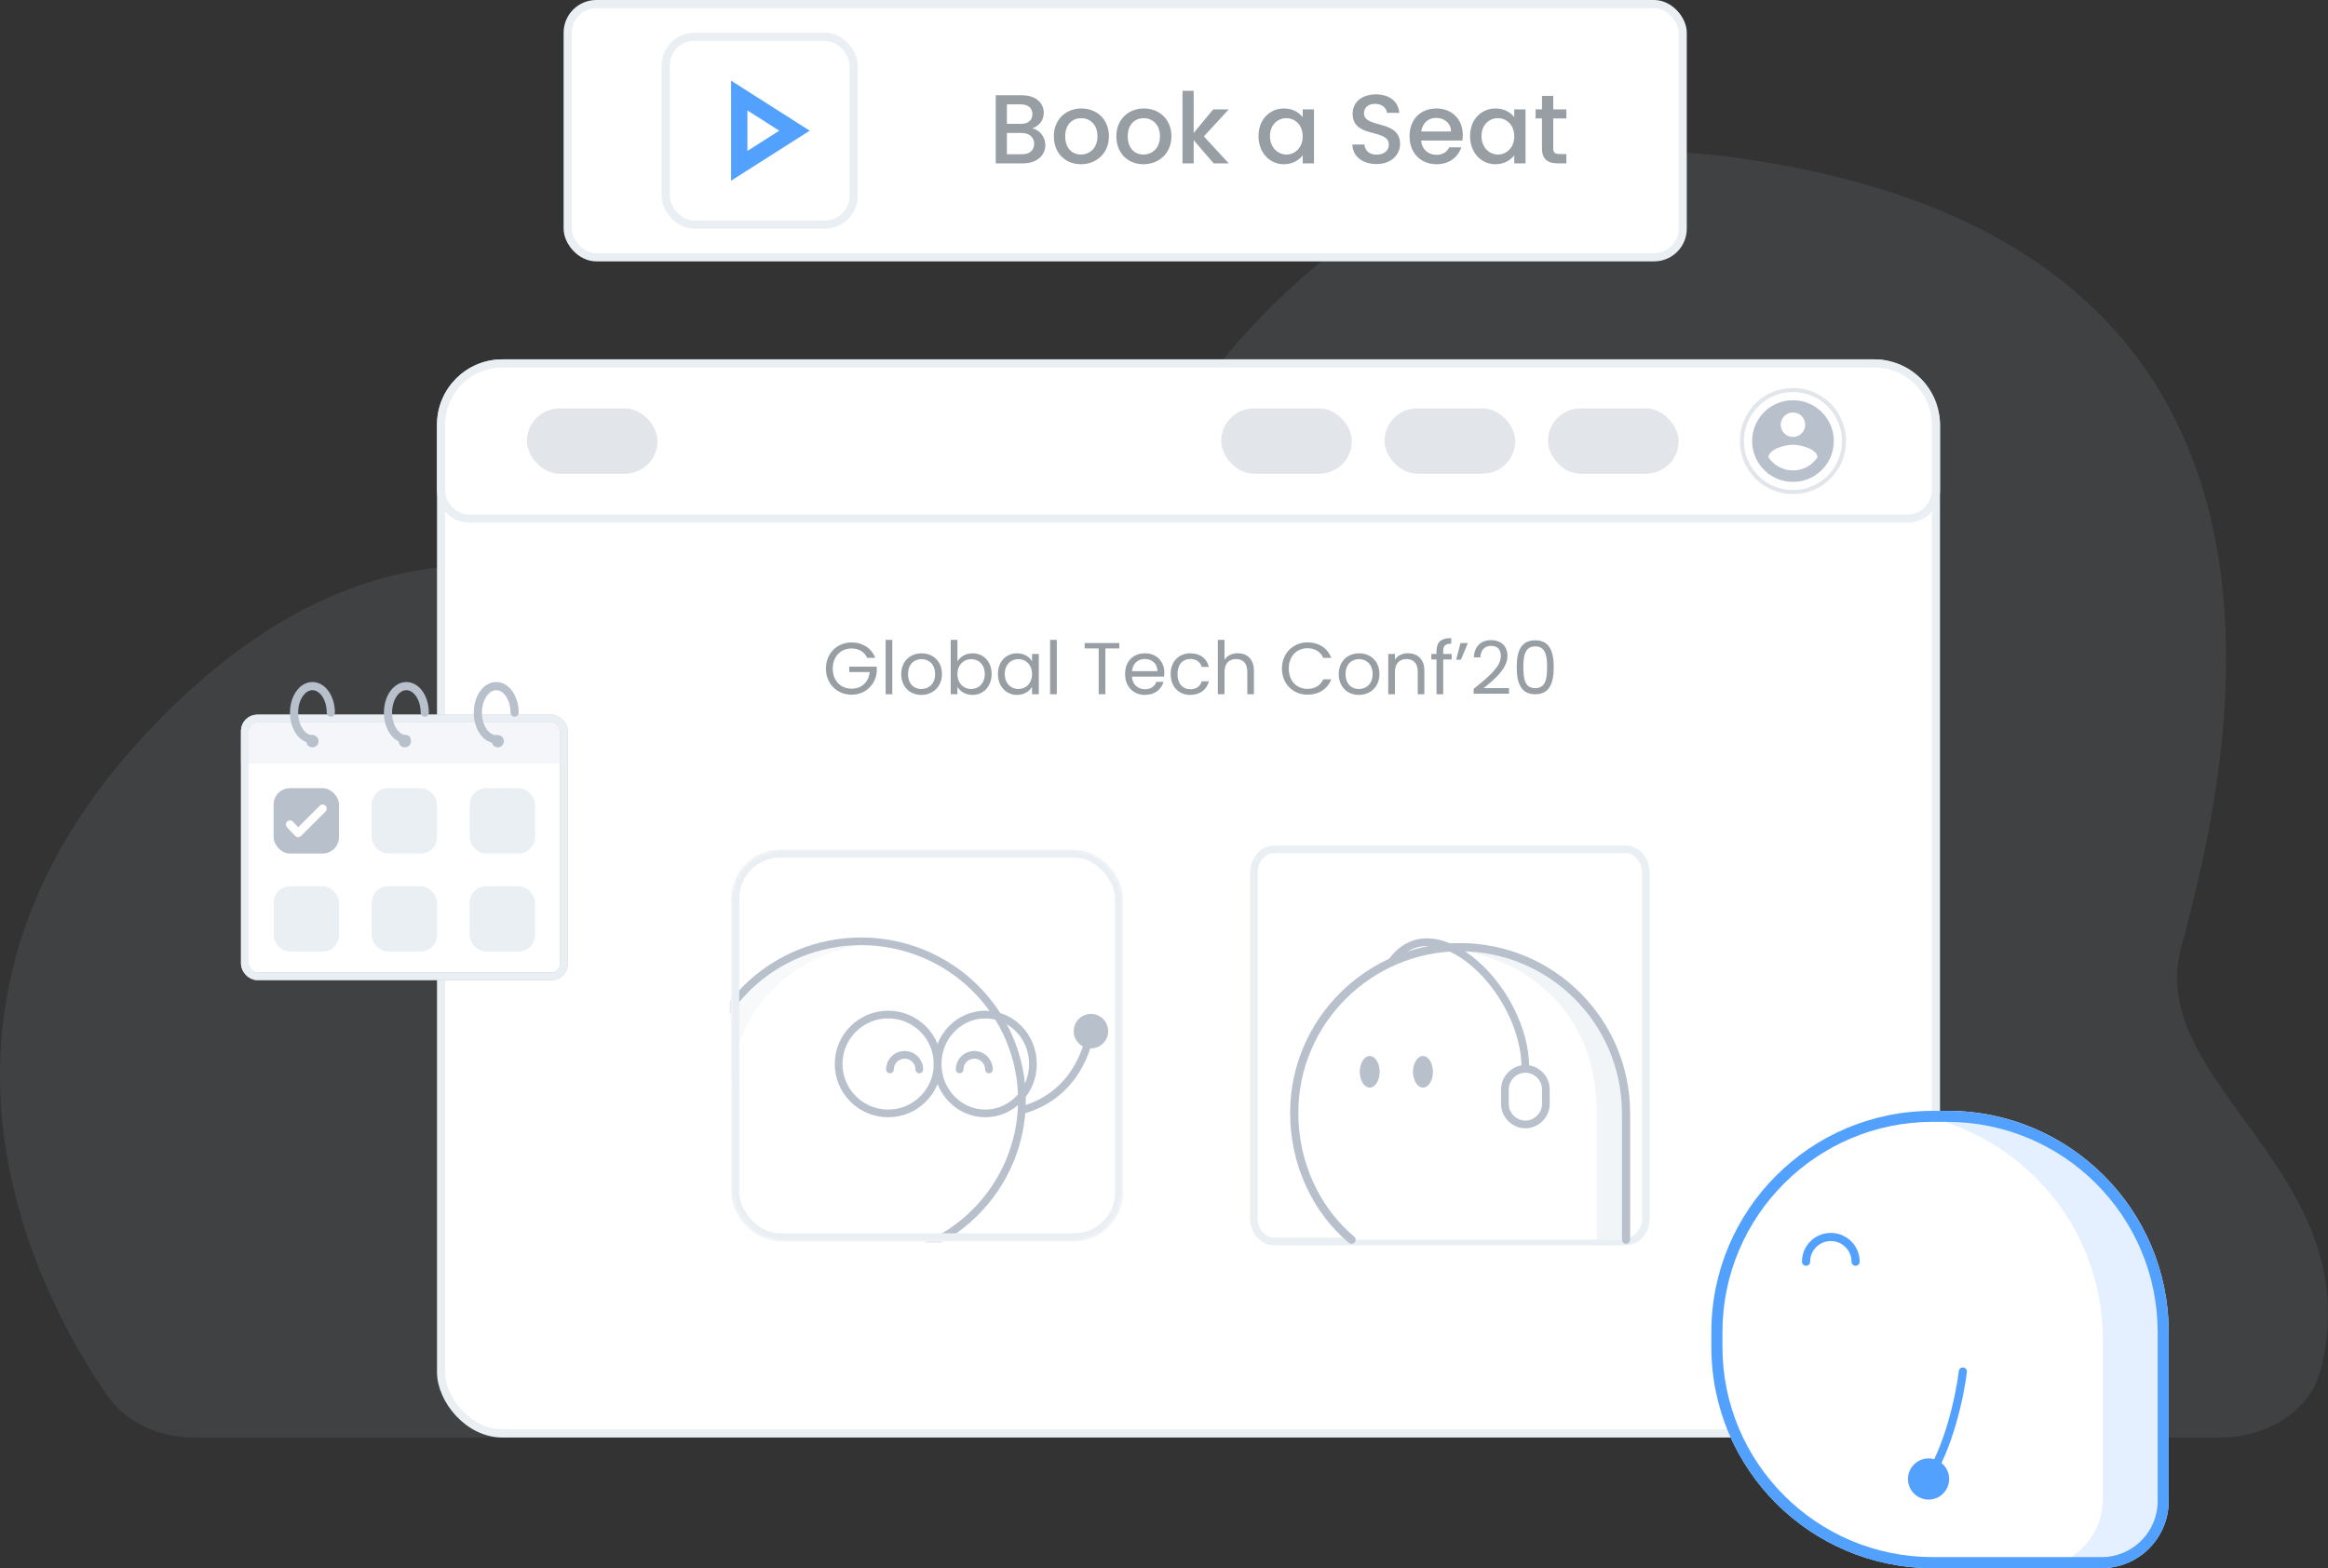 <svg width="570" height="384" viewBox="0 0 570 384" fill="none" xmlns="http://www.w3.org/2000/svg">
<rect x="0" y="0" width="570" height="384" fill="#333333" stroke="none"/>
<path opacity="0.1" d="M47.499 352C38.939 352 30.778 348.386 25.957 341.312C8.207 315.27 -27.636 245.685 37.394 177.89C128.58 82.86 204.68 191.49 233.678 173.021C277.427 145.15 299.385 21.913 424.263 38.535C577.972 59.019 545.788 188.3 534.055 231.953C524.997 265.523 580.251 286.972 568.298 335.061C565.602 345.911 554.701 352 543.521 352H47.499Z" fill="#B8C0CC"/>
<rect x="108" y="89" width="366" height="262" rx="15" fill="white" stroke="#EAEFF4" stroke-width="2"/>
<path d="M108 104C108 95.716 114.716 89 123 89H459C467.284 89 474 95.716 474 104V120C474 123.866 470.866 127 467 127H115C111.134 127 108 123.866 108 120V104Z" fill="white" stroke="#EAEFF4" stroke-width="2"/>
<path opacity="0.4" d="M439 120.5C445.904 120.5 451.5 114.904 451.5 108C451.5 101.096 445.904 95.5 439 95.5C432.096 95.5 426.5 101.096 426.5 108C426.5 114.904 432.096 120.5 439 120.5Z" fill="white" stroke="#B8C0CC"/>
<path d="M439 98C433.48 98 429 102.48 429 108C429 113.52 433.48 118 439 118C444.52 118 449 113.52 449 108C449 102.48 444.52 98 439 98ZM439 101C440.66 101 442 102.34 442 104C442 105.66 440.66 107 439 107C437.34 107 436 105.66 436 104C436 102.34 437.34 101 439 101ZM439 115.2C436.5 115.2 434.29 113.92 433 111.98C433.03 109.99 437 108.9 439 108.9C440.99 108.9 444.97 109.99 445 111.98C443.71 113.92 441.5 115.2 439 115.2Z" fill="#B8C0CC"/>
<rect opacity="0.4" x="379" y="100" width="32" height="16" rx="8" fill="#B8C0CC"/>
<rect opacity="0.4" x="339" y="100" width="32" height="16" rx="8" fill="#B8C0CC"/>
<rect opacity="0.4" x="299" y="100" width="32" height="16" rx="8" fill="#B8C0CC"/>
<rect opacity="0.4" x="129" y="100" width="32" height="16" rx="8" fill="#B8C0CC"/>
<mask id="mask0" mask-type="alpha" maskUnits="userSpaceOnUse" x="179" y="208" width="97" height="96">
<rect x="180" y="209" width="94" height="94" rx="11" fill="white" stroke="#EAEFF4" stroke-width="2"/>
</mask>
<g mask="url(#mask0)">
<path d="M263.041 251.394C263.65 249.147 265.966 247.819 268.215 248.427C270.464 249.035 271.794 251.348 271.186 253.595C270.577 255.841 268.261 257.169 266.011 256.562C263.762 255.954 262.433 253.64 263.041 251.394Z" fill="#B8C0CC"/>
<path d="M245.731 272.56C245.731 272.56 263.048 272.469 267.104 252.526" stroke="#B8C0CC" stroke-width="1.883" stroke-miterlimit="10" stroke-linecap="round" stroke-linejoin="round"/>
<path d="M210.856 230.5C216.025 230.5 221.144 231.505 225.92 233.458C230.695 235.412 235.035 238.275 238.69 241.884C242.345 245.493 245.244 249.778 247.222 254.493C249.201 259.209 250.219 264.263 250.219 269.367C250.219 274.506 249.194 279.595 247.202 284.343C245.211 289.091 242.292 293.405 238.612 297.038C234.932 300.672 230.563 303.555 225.755 305.521C220.947 307.488 215.793 308.5 210.589 308.5H177.607C176.769 308.5 175.939 308.337 175.165 308.02C174.391 307.704 173.688 307.24 173.095 306.655C172.503 306.07 172.033 305.375 171.712 304.611C171.391 303.846 171.226 303.027 171.226 302.199V269.632C171.226 259.254 175.401 249.3 182.834 241.962C190.266 234.623 200.346 230.5 210.856 230.5V230.5Z" fill="white"/>
<path opacity="0.1" d="M210.837 230.5C212.903 230.5 214.966 230.66 217.006 230.977C200.779 230.603 178.726 242.385 178.726 269.43V302.989C178.731 304.449 179.323 305.849 180.374 306.881C181.424 307.914 182.848 308.496 184.334 308.5H176.833C175.347 308.496 173.924 307.914 172.873 306.881C171.823 305.848 171.23 304.449 171.226 302.989V269.43C171.257 259.114 175.44 249.23 182.862 241.936C190.284 234.642 200.341 230.53 210.837 230.5Z" fill="#B8C0CC"/>
<path d="M217.904 261.879C217.904 260.928 218.282 260.016 218.955 259.344C219.629 258.671 220.542 258.293 221.494 258.293C222.447 258.293 223.36 258.671 224.033 259.344C224.707 260.016 225.085 260.928 225.085 261.879" stroke="#B8C0CC" stroke-width="1.883" stroke-linecap="round" stroke-linejoin="round"/>
<path d="M234.959 261.879C234.959 260.928 235.337 260.016 236.011 259.344C236.684 258.671 237.597 258.293 238.549 258.293C239.502 258.293 240.415 258.671 241.088 259.344C241.762 260.016 242.14 260.928 242.14 261.879" stroke="#B8C0CC" stroke-width="1.883" stroke-linecap="round" stroke-linejoin="round"/>
<path d="M210.856 230.5C216.025 230.5 221.144 231.505 225.92 233.458C230.695 235.412 235.035 238.275 238.69 241.884C242.345 245.493 245.244 249.778 247.222 254.493C249.201 259.209 250.219 264.263 250.219 269.367V269.367C250.219 274.506 249.194 279.595 247.202 284.343C245.211 289.091 242.292 293.405 238.612 297.038C234.932 300.672 230.563 303.555 225.755 305.521C220.947 307.488 215.793 308.5 210.589 308.5H177.607C176.769 308.5 175.939 308.337 175.165 308.02C174.391 307.704 173.688 307.24 173.095 306.655C172.503 306.07 172.033 305.375 171.712 304.61C171.391 303.846 171.226 303.027 171.226 302.199V269.632C171.226 259.254 175.401 249.3 182.834 241.962C190.266 234.623 200.346 230.5 210.856 230.5V230.5Z" stroke="#B8C0CC" stroke-width="1.883" stroke-linecap="round" stroke-linejoin="round"/>
<path d="M217.455 272.638C224.148 272.638 229.573 267.219 229.573 260.534C229.573 253.85 224.148 248.431 217.455 248.431C210.762 248.431 205.337 253.85 205.337 260.534C205.337 267.219 210.762 272.638 217.455 272.638Z" stroke="#B8C0CC" stroke-width="1.883" stroke-miterlimit="10" stroke-linecap="round" stroke-linejoin="round"/>
<path d="M241.243 272.638C247.687 272.638 252.912 267.219 252.912 260.534C252.912 253.85 247.687 248.431 241.243 248.431C234.798 248.431 229.573 253.85 229.573 260.534C229.573 267.219 234.798 272.638 241.243 272.638Z" stroke="#B8C0CC" stroke-width="1.883" stroke-miterlimit="10" stroke-linecap="round" stroke-linejoin="round"/>
<rect x="180" y="209" width="94" height="94" rx="11" stroke="#EAEFF4" stroke-width="2"/>
</g>
<path d="M208.521 157.31C204.993 157.31 202.221 159.956 202.221 163.718C202.221 167.48 204.993 170.108 208.521 170.108C211.923 170.108 214.389 167.606 214.677 164.492V163.232H207.927V164.564H212.931C212.679 167.048 210.987 168.632 208.521 168.632C205.875 168.632 203.895 166.724 203.895 163.718C203.895 160.694 205.875 158.786 208.521 158.786C210.285 158.786 211.653 159.632 212.337 161.09H214.299C213.363 158.678 211.167 157.31 208.521 157.31ZM216.843 170H218.481V156.68H216.843V170ZM230.633 165.05C230.633 161.936 228.455 159.974 225.647 159.974C222.857 159.974 220.661 161.936 220.661 165.05C220.661 168.182 222.785 170.162 225.575 170.162C228.383 170.162 230.633 168.182 230.633 165.05ZM222.335 165.05C222.335 162.566 223.901 161.396 225.629 161.396C227.321 161.396 228.959 162.566 228.959 165.05C228.959 167.552 227.285 168.722 225.575 168.722C223.865 168.722 222.335 167.552 222.335 165.05ZM234.425 161.972V156.68H232.787V170H234.425V168.182C235.037 169.262 236.315 170.162 238.115 170.162C240.761 170.162 242.795 168.092 242.795 165.032C242.795 161.954 240.779 159.974 238.115 159.974C236.369 159.974 235.055 160.874 234.425 161.972ZM241.121 165.032C241.121 167.354 239.591 168.722 237.773 168.722C235.991 168.722 234.425 167.372 234.425 165.05C234.425 162.764 235.991 161.396 237.773 161.396C239.591 161.396 241.121 162.71 241.121 165.032ZM244.339 165.032C244.339 168.092 246.373 170.162 249.001 170.162C250.819 170.162 252.097 169.226 252.691 168.164V170H254.347V160.136H252.691V161.936C252.115 160.91 250.855 159.974 249.019 159.974C246.373 159.974 244.339 161.954 244.339 165.032ZM252.691 165.05C252.691 167.372 251.143 168.722 249.343 168.722C247.543 168.722 246.013 167.354 246.013 165.032C246.013 162.71 247.543 161.396 249.343 161.396C251.143 161.396 252.691 162.764 252.691 165.05ZM257.115 170H258.753V156.68H257.115V170ZM265.569 158.786H269.007V170H270.645V158.786H274.065V157.454H265.569V158.786ZM280.275 161.36C281.967 161.36 283.407 162.422 283.389 164.348H277.161C277.341 162.422 278.673 161.36 280.275 161.36ZM284.883 166.958H283.119C282.759 168.02 281.823 168.776 280.347 168.776C278.673 168.776 277.269 167.678 277.143 165.68H285.027C285.063 165.338 285.081 165.05 285.081 164.69C285.081 161.99 283.209 159.974 280.347 159.974C277.467 159.974 275.469 161.936 275.469 165.05C275.469 168.182 277.539 170.162 280.347 170.162C282.795 170.162 284.379 168.758 284.883 166.958ZM286.632 165.05C286.632 168.182 288.63 170.162 291.438 170.162C293.886 170.162 295.488 168.794 295.992 166.832H294.228C293.868 168.074 292.896 168.776 291.438 168.776C289.638 168.776 288.306 167.498 288.306 165.05C288.306 162.638 289.638 161.36 291.438 161.36C292.896 161.36 293.886 162.116 294.228 163.304H295.992C295.488 161.234 293.886 159.974 291.438 159.974C288.63 159.974 286.632 161.954 286.632 165.05ZM298.177 170H299.815V164.546C299.815 162.422 300.967 161.378 302.641 161.378C304.297 161.378 305.395 162.404 305.395 164.42V170H307.015V164.186C307.015 161.36 305.269 159.956 303.073 159.956C301.687 159.956 300.463 160.514 299.815 161.558V156.68H298.177V170ZM313.878 163.718C313.878 167.48 316.632 170.108 320.142 170.108C322.86 170.108 325.02 168.758 325.956 166.346H323.994C323.31 167.84 321.978 168.686 320.142 168.686C317.514 168.686 315.552 166.778 315.552 163.718C315.552 160.64 317.514 158.732 320.142 158.732C321.978 158.732 323.31 159.578 323.994 161.09H325.956C325.02 158.66 322.86 157.292 320.142 157.292C316.632 157.292 313.878 159.956 313.878 163.718ZM337.754 165.05C337.754 161.936 335.576 159.974 332.768 159.974C329.978 159.974 327.782 161.936 327.782 165.05C327.782 168.182 329.906 170.162 332.696 170.162C335.504 170.162 337.754 168.182 337.754 165.05ZM329.456 165.05C329.456 162.566 331.022 161.396 332.75 161.396C334.442 161.396 336.08 162.566 336.08 165.05C336.08 167.552 334.406 168.722 332.696 168.722C330.986 168.722 329.456 167.552 329.456 165.05ZM347.126 170H348.746V164.186C348.746 161.36 347 159.956 344.714 159.956C343.382 159.956 342.194 160.514 341.546 161.54V160.136H339.908V170H341.546V164.546C341.546 162.422 342.698 161.378 344.372 161.378C346.028 161.378 347.126 162.404 347.126 164.42V170ZM351.727 170H353.365V161.486H355.435V160.136H353.365V159.434C353.365 158.156 353.851 157.616 355.327 157.616V156.248C352.807 156.248 351.727 157.238 351.727 159.434V160.136H350.449V161.486H351.727V170ZM357.687 161.54L359.415 157.454H357.597L356.535 161.54H357.687ZM360.815 169.856H369.473V168.488H363.281C365.603 166.598 369.095 163.844 369.095 160.604C369.095 158.192 367.511 156.752 365.063 156.752C362.723 156.752 360.977 158.192 360.869 160.964H362.453C362.525 159.326 363.389 158.156 365.081 158.156C366.845 158.156 367.475 159.236 367.475 160.676C367.475 163.34 364.235 165.932 360.815 168.686V169.856ZM371.366 163.358C371.366 167.138 372.302 170 375.902 170C379.484 170 380.42 167.138 380.42 163.358C380.42 159.632 379.484 156.788 375.902 156.788C372.302 156.788 371.366 159.632 371.366 163.358ZM378.8 163.358C378.8 166.166 378.458 168.506 375.902 168.506C373.328 168.506 372.986 166.166 372.986 163.358C372.986 160.658 373.328 158.282 375.902 158.282C378.458 158.282 378.8 160.658 378.8 163.358Z" fill="#979FA5"/>
<rect x="139" y="1" width="273" height="62" rx="7" fill="white" stroke="#EAEFF4" stroke-width="2"/>
<path d="M253.208 35.224C253.208 36.832 252.08 37.768 250.232 37.768H246.536V32.56H250.136C251.96 32.56 253.208 33.568 253.208 35.224ZM252.776 27.952C252.776 29.488 251.696 30.328 249.92 30.328H246.536V25.552H249.92C251.696 25.552 252.776 26.44 252.776 27.952ZM255.944 35.512C255.944 33.52 254.504 31.744 252.728 31.432C254.336 30.856 255.56 29.632 255.56 27.616C255.56 25.264 253.688 23.32 250.16 23.32H243.8V40H250.472C253.88 40 255.944 38.056 255.944 35.512ZM271.517 33.376C271.517 29.224 268.541 26.56 264.773 26.56C261.005 26.56 258.029 29.224 258.029 33.376C258.029 37.528 260.885 40.216 264.653 40.216C268.445 40.216 271.517 37.528 271.517 33.376ZM260.813 33.376C260.813 30.376 262.661 28.936 264.725 28.936C266.765 28.936 268.709 30.376 268.709 33.376C268.709 36.376 266.693 37.84 264.653 37.84C262.589 37.84 260.813 36.376 260.813 33.376ZM286.822 33.376C286.822 29.224 283.846 26.56 280.078 26.56C276.31 26.56 273.334 29.224 273.334 33.376C273.334 37.528 276.19 40.216 279.958 40.216C283.75 40.216 286.822 37.528 286.822 33.376ZM276.118 33.376C276.118 30.376 277.966 28.936 280.03 28.936C282.07 28.936 284.014 30.376 284.014 33.376C284.014 36.376 281.998 37.84 279.958 37.84C277.894 37.84 276.118 36.376 276.118 33.376ZM289.527 40H292.263V34.312L297.159 40H300.855L294.759 33.4L300.855 26.776H297.063L292.263 32.56V22.24H289.527V40ZM308.138 33.328C308.138 37.408 310.898 40.216 314.33 40.216C316.538 40.216 318.122 39.16 318.962 38.032V40H321.722V26.776H318.962V28.696C318.146 27.616 316.61 26.56 314.378 26.56C310.898 26.56 308.138 29.248 308.138 33.328ZM318.962 33.376C318.962 36.232 317.018 37.84 314.954 37.84C312.914 37.84 310.946 36.184 310.946 33.328C310.946 30.472 312.914 28.936 314.954 28.936C317.018 28.936 318.962 30.544 318.962 33.376ZM342.806 35.272C342.806 29.176 333.974 31.528 333.974 27.76C333.974 26.152 335.198 25.384 336.782 25.432C338.51 25.48 339.494 26.512 339.59 27.64H342.614C342.374 24.784 340.118 23.104 336.926 23.104C333.518 23.104 331.19 24.928 331.19 27.856C331.19 34 340.046 31.384 340.046 35.416C340.046 36.832 338.966 37.864 337.046 37.864C335.15 37.864 334.19 36.76 334.07 35.392H331.142C331.142 38.344 333.71 40.168 337.046 40.168C340.766 40.168 342.806 37.768 342.806 35.272ZM351.602 28.864C353.642 28.864 355.25 30.16 355.298 32.2H347.978C348.266 30.112 349.754 28.864 351.602 28.864ZM357.794 36.064H354.842C354.338 37.096 353.402 37.912 351.722 37.912C349.706 37.912 348.146 36.592 347.954 34.408H358.058C358.13 33.952 358.154 33.52 358.154 33.064C358.154 29.176 355.49 26.56 351.722 26.56C347.81 26.56 345.122 29.224 345.122 33.376C345.122 37.528 347.93 40.216 351.722 40.216C354.962 40.216 357.05 38.368 357.794 36.064ZM359.935 33.328C359.935 37.408 362.695 40.216 366.127 40.216C368.335 40.216 369.919 39.16 370.759 38.032V40H373.519V26.776H370.759V28.696C369.943 27.616 368.407 26.56 366.175 26.56C362.695 26.56 359.935 29.248 359.935 33.328ZM370.759 33.376C370.759 36.232 368.815 37.84 366.751 37.84C364.711 37.84 362.743 36.184 362.743 33.328C362.743 30.472 364.711 28.936 366.751 28.936C368.815 28.936 370.759 30.544 370.759 33.376ZM377.545 36.328C377.545 39.016 379.009 40 381.361 40H383.521V37.72H381.841C380.689 37.72 380.305 37.312 380.305 36.328V29.008H383.521V26.776H380.305V23.488H377.545V26.776H375.985V29.008H377.545V36.328Z" fill="#979FA5"/>
<rect x="163" y="9" width="46" height="46" rx="7" fill="white" stroke="#EAEFF4" stroke-width="2"/>
<path d="M181 23.393L181 23.393L194.525 32L181 40.607V23.393Z" stroke="#53A1FF" stroke-width="4"/>
<path d="M473.186 383.973H514.571C523.638 383.973 530.986 376.624 530.986 367.557V326.173C530.986 296.251 506.735 272 476.813 272H473.173C443.251 272 419 296.251 419 326.173V329.813C419.027 359.721 443.278 383.973 473.186 383.973Z" fill="white"/>
<path opacity="0.4" d="M514.882 328V367.016C514.882 376.381 507.29 383.986 497.911 383.986H514.029C523.408 383.986 531 376.381 531 367.016V328C531 297.077 505.937 272.014 475.014 272.014C472.28 272.014 469.587 272.203 466.961 272.595C494.055 276.493 514.882 299.81 514.882 328Z" fill="#53A1FF" fill-opacity="0.4"/>
<path d="M476.828 274.721C505.206 274.721 528.294 297.808 528.294 326.187V367.571C528.294 375.136 522.15 381.28 514.585 381.28H473.201C444.822 381.28 421.734 358.192 421.734 329.814V326.173C421.734 297.795 444.822 274.707 473.201 274.707H476.828V274.721ZM476.828 272.014H473.187C443.265 272.014 419.014 296.265 419.014 326.187V329.827C419.014 359.749 443.265 384 473.187 384H514.571C523.639 384 530.987 376.652 530.987 367.584V326.2C531.001 296.265 506.749 272.014 476.828 272.014Z" fill="#53A1FF"/>
<path d="M454.335 308.95C454.335 305.607 451.619 302.897 448.268 302.897C444.917 302.897 442.201 305.607 442.201 308.95" stroke="#53A1FF" stroke-width="2" stroke-linecap="round"/>
<path d="M480.6 335.84C479.911 341.542 477.154 354.9 471.64 362.72" stroke="#53A1FF" stroke-width="2" stroke-linecap="round"/>
<ellipse cx="472.2" cy="362.16" rx="5.04" ry="5.04" fill="#53A1FF"/>
<path d="M398.133 304H311.867C309.19 304 307 301.413 307 298.251V213.749C307 210.587 309.19 208 311.867 208H398.133C400.81 208 403 210.587 403 213.749V298.251C403 301.413 400.81 304 398.133 304Z" fill="white" stroke="#EAEFF4" stroke-width="1.883" stroke-miterlimit="10" stroke-linecap="round" stroke-linejoin="round"/>
<path d="M330.928 303.57H398.128V272.621C398.128 250.125 379.931 231.928 357.435 231.928H357.578C335.226 231.928 316.886 250.125 316.886 272.478V272.621C316.886 284.943 322.331 296.406 330.928 303.57Z" fill="white"/>
<path opacity="0.6" d="M390.963 272.478V303.713H398.127V272.478C398.127 250.125 380.217 232.072 357.721 232.072H357.865C355.715 232.072 353.566 232.072 351.56 232.501C368.324 231.928 390.963 244.107 390.963 272.478Z" fill="#EAEFF4"/>
<path d="M398.128 303.57V272.621C398.128 250.125 379.931 231.928 357.435 231.928H357.578C335.226 231.928 316.886 250.125 316.886 272.478V272.621C316.886 284.943 322.331 296.406 330.928 303.57" stroke="#B8C0CC" stroke-width="2" stroke-miterlimit="10" stroke-linecap="round" stroke-linejoin="round"/>
<path d="M348.408 266.316C349.753 266.316 350.844 264.584 350.844 262.448C350.844 260.311 349.753 258.579 348.408 258.579C347.063 258.579 345.972 260.311 345.972 262.448C345.972 264.584 347.063 266.316 348.408 266.316Z" fill="#B8C0CC"/>
<path d="M335.37 266.316C336.715 266.316 337.805 264.584 337.805 262.448C337.805 260.311 336.715 258.579 335.37 258.579C334.024 258.579 332.934 260.311 332.934 262.448C332.934 264.584 334.024 266.316 335.37 266.316Z" fill="#B8C0CC"/>
<path d="M373.483 275.343C370.76 275.343 368.468 273.051 368.468 270.328V266.746C368.468 264.024 370.76 261.731 373.483 261.731C376.205 261.731 378.498 264.024 378.498 266.746V270.328C378.498 273.051 376.205 275.343 373.483 275.343Z" stroke="#B8C0CC" stroke-width="1.883" stroke-miterlimit="10" stroke-linecap="round" stroke-linejoin="round"/>
<path d="M373.484 261.588C373.484 242.101 350.845 220.895 340.672 235.654" stroke="#B8C0CC" stroke-width="1.883" stroke-miterlimit="10" stroke-linecap="round" stroke-linejoin="round"/>
<rect x="59.94" y="175.94" width="78.12" height="63.12" rx="3.06" fill="white" stroke="#B8C0CC" stroke-width="1.88"/>
<path opacity="0.5" d="M59 179C59 176.791 60.791 175 63 175H135C137.209 175 139 176.791 139 179V187H59V179Z" fill="#EAEFF4"/>
<rect x="59.94" y="175.94" width="78.12" height="63.12" rx="3.06" stroke="#EAEFF4" stroke-width="1.88"/>
<rect x="67" y="217" width="16" height="16" rx="4" fill="#EAEFF4"/>
<rect x="91" y="193" width="16" height="16" rx="4" fill="#EAEFF4"/>
<rect x="115" y="193" width="16" height="16" rx="4" fill="#EAEFF4"/>
<rect x="67" y="193" width="16" height="16" rx="4" fill="#B8C0CC"/>
<rect x="91" y="217" width="16" height="16" rx="4" fill="#EAEFF4"/>
<rect x="115" y="217" width="16" height="16" rx="4" fill="#EAEFF4"/>
<path d="M71 201.882L72.988 204L79 198" stroke="white" stroke-width="2" stroke-linecap="round" stroke-linejoin="round"/>
<path d="M81 174.5C81 170.91 78.985 168 76.5 168C74.015 168 72 170.91 72 174.5C72 178.09 74.015 181 76.5 181" stroke="#B8C0CC" stroke-width="2" stroke-linecap="round"/>
<path d="M104 174.5C104 170.91 101.985 168 99.5 168C97.015 168 95 170.91 95 174.5C95 178.09 97.015 181 99.5 181" stroke="#B8C0CC" stroke-width="2" stroke-linecap="round"/>
<path d="M126 174.5C126 170.91 123.985 168 121.5 168C119.015 168 117 170.91 117 174.5C117 178.09 119.015 181 121.5 181" stroke="#B8C0CC" stroke-width="2" stroke-linecap="round"/>
<circle cx="99.121" cy="181.5" r="1.5" fill="#B8C0CC"/>
<circle cx="121.879" cy="181.5" r="1.5" fill="#B8C0CC"/>
<circle cx="76.5" cy="181.5" r="1.5" fill="#B8C0CC"/>
</svg>
